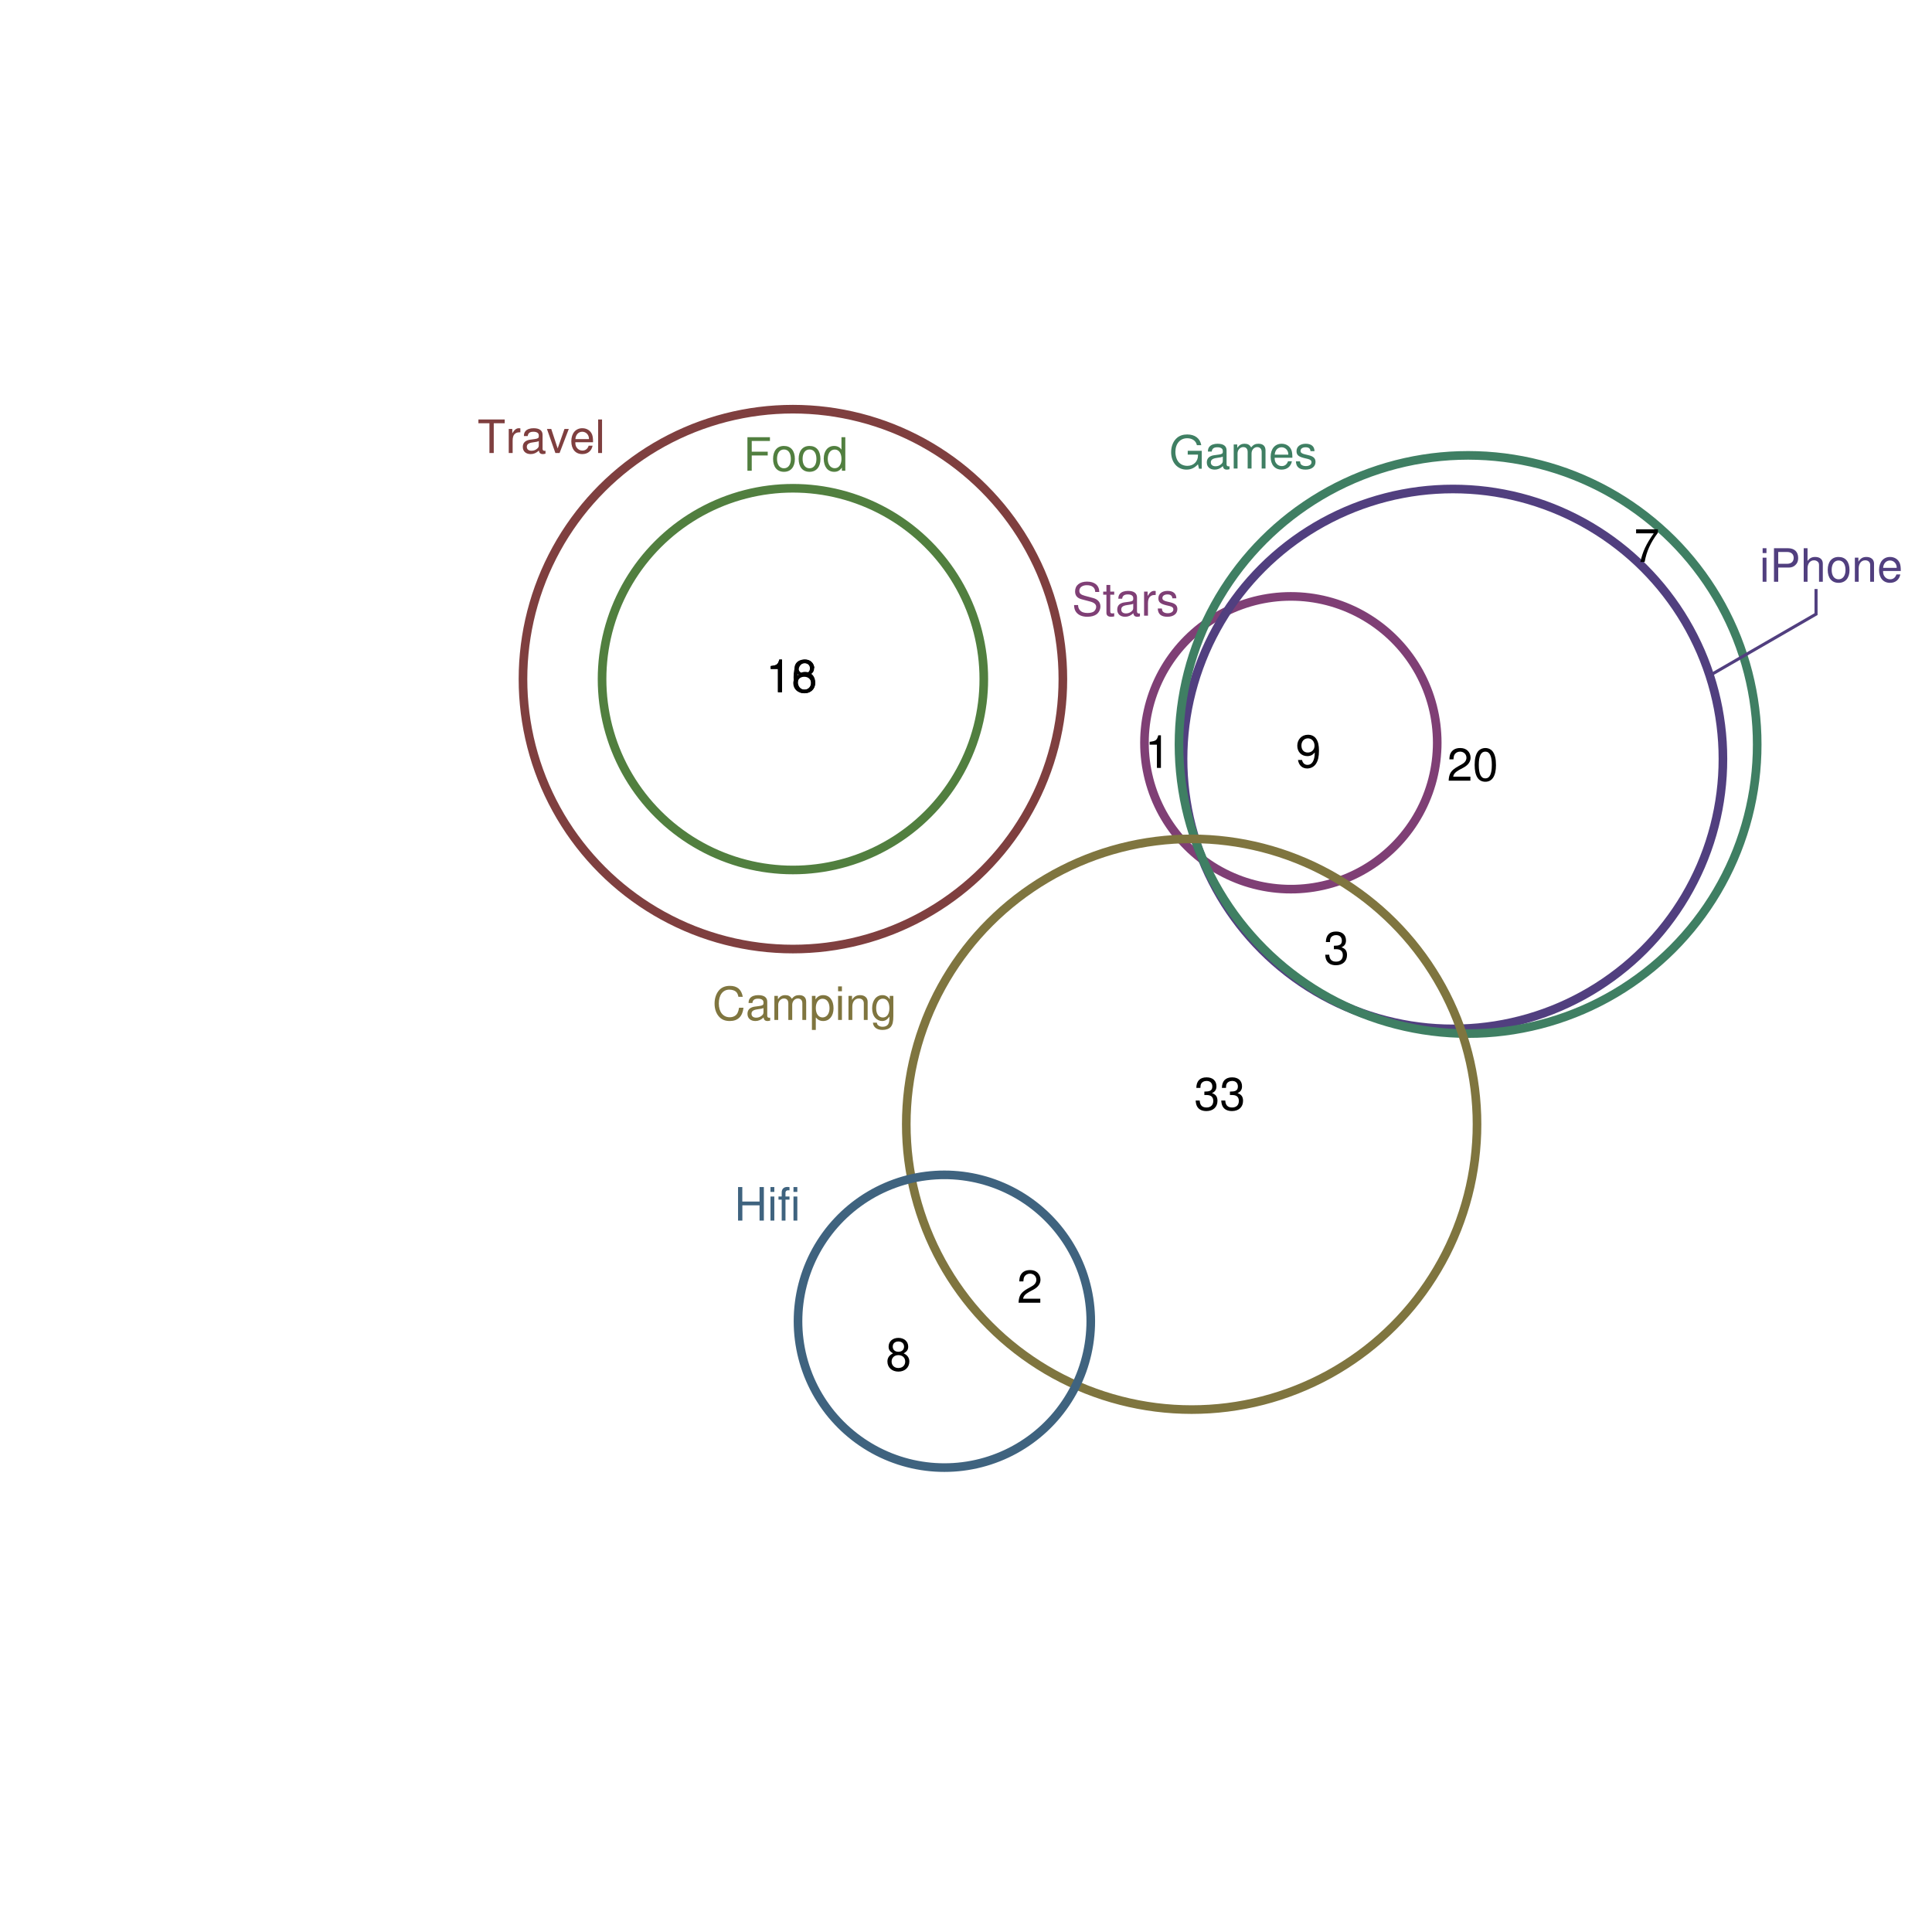 <?xml version="1.0" encoding="UTF-8" standalone="no"?>
<svg
   xmlns:dc="http://purl.org/dc/elements/1.1/"
   xmlns:cc="http://creativecommons.org/ns#"
   xmlns:rdf="http://www.w3.org/1999/02/22-rdf-syntax-ns#"
   xmlns:svg="http://www.w3.org/2000/svg"
   xmlns="http://www.w3.org/2000/svg"
   xmlns:xlink="http://www.w3.org/1999/xlink"
   xmlns:sodipodi="http://sodipodi.sourceforge.net/DTD/sodipodi-0.dtd"
   xmlns:inkscape="http://www.inkscape.org/namespaces/inkscape"
   width="504pt"
   height="504pt"
   viewBox="0 0 504 504"
   version="1.1"
   id="svg301"
   inkscape:version="0.91 r13725"
   sodipodi:docname="q27.zones.zones-wilkinson.svg">
  <sodipodi:namedview
     pagecolor="#ffffff"
     bordercolor="#666666"
     borderopacity="1"
     objecttolerance="10"
     gridtolerance="10"
     guidetolerance="10"
     inkscape:pageopacity="0"
     inkscape:pageshadow="2"
     inkscape:window-width="1920"
     inkscape:window-height="1016"
     id="namedview556"
     showgrid="false"
     inkscape:zoom="1.4984127"
     inkscape:cx="524.23844"
     inkscape:cy="400.08087"
     inkscape:window-x="0"
     inkscape:window-y="27"
     inkscape:window-maximized="1"
     inkscape:current-layer="svg301" />
  <defs
     id="defs303">
    <g
       id="g305">
      <symbol
         overflow="visible"
         id="glyph0-0">
        <path
           style="stroke:none;"
           d=""
           id="path308" />
      </symbol>
      <symbol
         overflow="visible"
         id="glyph0-1">
        <path
           style="stroke:none;"
           d="M 7.156 -6.188 C 7.141 -7.891 5.969 -8.891 3.953 -8.891 C 2.031 -8.891 0.844 -7.906 0.844 -6.328 C 0.844 -5.25 1.406 -4.578 2.562 -4.281 L 4.734 -3.703 C 5.828 -3.422 6.344 -2.969 6.344 -2.297 C 6.344 -1.828 6.078 -1.344 5.719 -1.078 C 5.359 -0.844 4.812 -0.703 4.109 -0.703 C 3.156 -0.703 2.516 -0.938 2.094 -1.438 C 1.766 -1.828 1.625 -2.25 1.625 -2.781 L 0.578 -2.781 C 0.594 -1.984 0.75 -1.453 1.094 -0.969 C 1.688 -0.156 2.703 0.281 4.031 0.281 C 5.078 0.281 5.922 0.031 6.484 -0.391 C 7.078 -0.859 7.453 -1.641 7.453 -2.406 C 7.453 -3.484 6.781 -4.266 5.594 -4.594 L 3.391 -5.188 C 2.344 -5.469 1.953 -5.812 1.953 -6.484 C 1.953 -7.375 2.734 -7.953 3.906 -7.953 C 5.297 -7.953 6.078 -7.312 6.094 -6.188 Z M 7.156 -6.188 "
           id="path311" />
      </symbol>
      <symbol
         overflow="visible"
         id="glyph0-2">
        <path
           style="stroke:none;"
           d="M 3.047 -6.281 L 2.016 -6.281 L 2.016 -8.016 L 1.016 -8.016 L 1.016 -6.281 L 0.172 -6.281 L 0.172 -5.469 L 1.016 -5.469 L 1.016 -0.719 C 1.016 -0.078 1.453 0.281 2.234 0.281 C 2.469 0.281 2.719 0.25 3.047 0.188 L 3.047 -0.641 C 2.922 -0.609 2.766 -0.594 2.562 -0.594 C 2.141 -0.594 2.016 -0.719 2.016 -1.156 L 2.016 -5.469 L 3.047 -5.469 Z M 3.047 -6.281 "
           id="path314" />
      </symbol>
      <symbol
         overflow="visible"
         id="glyph0-3">
        <path
           style="stroke:none;"
           d="M 6.422 -0.594 C 6.312 -0.562 6.266 -0.562 6.203 -0.562 C 5.859 -0.562 5.656 -0.75 5.656 -1.062 L 5.656 -4.75 C 5.656 -5.875 4.844 -6.469 3.297 -6.469 C 2.391 -6.469 1.625 -6.203 1.219 -5.734 C 0.922 -5.406 0.797 -5.047 0.781 -4.422 L 1.781 -4.422 C 1.875 -5.203 2.328 -5.547 3.266 -5.547 C 4.156 -5.547 4.672 -5.203 4.672 -4.609 L 4.672 -4.344 C 4.672 -3.922 4.422 -3.75 3.625 -3.641 C 2.203 -3.469 1.984 -3.422 1.609 -3.266 C 0.875 -2.969 0.5 -2.406 0.5 -1.578 C 0.5 -0.438 1.297 0.281 2.562 0.281 C 3.359 0.281 4 0 4.703 -0.641 C 4.781 -0.016 5.094 0.281 5.734 0.281 C 5.938 0.281 6.094 0.25 6.422 0.172 Z M 4.672 -1.984 C 4.672 -1.641 4.578 -1.438 4.266 -1.156 C 3.859 -0.797 3.375 -0.594 2.781 -0.594 C 2 -0.594 1.547 -0.969 1.547 -1.609 C 1.547 -2.266 1.984 -2.609 3.062 -2.766 C 4.109 -2.906 4.328 -2.953 4.672 -3.109 Z M 4.672 -1.984 "
           id="path317" />
      </symbol>
      <symbol
         overflow="visible"
         id="glyph0-4">
        <path
           style="stroke:none;"
           d="M 0.828 -6.281 L 0.828 0 L 1.844 0 L 1.844 -3.266 C 1.844 -4.156 2.062 -4.75 2.547 -5.094 C 2.859 -5.328 3.156 -5.406 3.859 -5.406 L 3.859 -6.438 C 3.688 -6.453 3.594 -6.469 3.469 -6.469 C 2.812 -6.469 2.328 -6.078 1.75 -5.141 L 1.75 -6.281 Z M 0.828 -6.281 "
           id="path320" />
      </symbol>
      <symbol
         overflow="visible"
         id="glyph0-5">
        <path
           style="stroke:none;"
           d="M 5.25 -4.531 C 5.25 -5.766 4.422 -6.469 2.969 -6.469 C 1.516 -6.469 0.562 -5.719 0.562 -4.547 C 0.562 -3.562 1.062 -3.094 2.562 -2.734 L 3.484 -2.516 C 4.188 -2.344 4.469 -2.094 4.469 -1.625 C 4.469 -1.047 3.875 -0.641 3 -0.641 C 2.453 -0.641 2 -0.797 1.75 -1.062 C 1.594 -1.25 1.531 -1.422 1.469 -1.875 L 0.406 -1.875 C 0.453 -0.422 1.266 0.281 2.922 0.281 C 4.5 0.281 5.516 -0.5 5.516 -1.719 C 5.516 -2.656 4.984 -3.172 3.734 -3.469 L 2.766 -3.703 C 1.953 -3.891 1.609 -4.156 1.609 -4.594 C 1.609 -5.172 2.125 -5.547 2.938 -5.547 C 3.75 -5.547 4.172 -5.203 4.203 -4.531 Z M 5.25 -4.531 "
           id="path323" />
      </symbol>
      <symbol
         overflow="visible"
         id="glyph0-6">
        <path
           style="stroke:none;"
           d="M 1.797 -6.281 L 0.797 -6.281 L 0.797 0 L 1.797 0 Z M 1.797 -8.75 L 0.797 -8.75 L 0.797 -7.484 L 1.797 -7.484 Z M 1.797 -8.75 "
           id="path326" />
      </symbol>
      <symbol
         overflow="visible"
         id="glyph0-7">
        <path
           style="stroke:none;"
           d="M 2.203 -3.703 L 4.953 -3.703 C 5.641 -3.703 6.188 -3.906 6.641 -4.328 C 7.172 -4.812 7.406 -5.375 7.406 -6.188 C 7.406 -7.828 6.438 -8.75 4.703 -8.75 L 1.094 -8.75 L 1.094 0 L 2.203 0 Z M 2.203 -4.688 L 2.203 -7.766 L 4.531 -7.766 C 5.609 -7.766 6.234 -7.188 6.234 -6.234 C 6.234 -5.266 5.609 -4.688 4.531 -4.688 Z M 2.203 -4.688 "
           id="path329" />
      </symbol>
      <symbol
         overflow="visible"
         id="glyph0-8">
        <path
           style="stroke:none;"
           d="M 0.844 -8.75 L 0.844 0 L 1.844 0 L 1.844 -3.469 C 1.844 -4.75 2.516 -5.594 3.547 -5.594 C 3.859 -5.594 4.188 -5.484 4.422 -5.297 C 4.719 -5.094 4.844 -4.797 4.844 -4.359 L 4.844 0 L 5.828 0 L 5.828 -4.75 C 5.828 -5.812 5.078 -6.469 3.859 -6.469 C 2.969 -6.469 2.422 -6.188 1.844 -5.422 L 1.844 -8.75 Z M 0.844 -8.75 "
           id="path332" />
      </symbol>
      <symbol
         overflow="visible"
         id="glyph0-9">
        <path
           style="stroke:none;"
           d="M 3.266 -6.469 C 1.5 -6.469 0.438 -5.203 0.438 -3.094 C 0.438 -0.984 1.484 0.281 3.281 0.281 C 5.047 0.281 6.125 -0.984 6.125 -3.047 C 6.125 -5.219 5.078 -6.469 3.266 -6.469 Z M 3.281 -5.547 C 4.406 -5.547 5.078 -4.625 5.078 -3.062 C 5.078 -1.578 4.375 -0.641 3.281 -0.641 C 2.156 -0.641 1.469 -1.578 1.469 -3.094 C 1.469 -4.609 2.156 -5.547 3.281 -5.547 Z M 3.281 -5.547 "
           id="path335" />
      </symbol>
      <symbol
         overflow="visible"
         id="glyph0-10">
        <path
           style="stroke:none;"
           d="M 0.844 -6.281 L 0.844 0 L 1.844 0 L 1.844 -3.469 C 1.844 -4.75 2.516 -5.594 3.547 -5.594 C 4.344 -5.594 4.844 -5.109 4.844 -4.359 L 4.844 0 L 5.844 0 L 5.844 -4.75 C 5.844 -5.797 5.062 -6.469 3.859 -6.469 C 2.922 -6.469 2.312 -6.109 1.766 -5.234 L 1.766 -6.281 Z M 0.844 -6.281 "
           id="path338" />
      </symbol>
      <symbol
         overflow="visible"
         id="glyph0-11">
        <path
           style="stroke:none;"
           d="M 6.156 -2.812 C 6.156 -3.766 6.078 -4.344 5.906 -4.812 C 5.5 -5.844 4.531 -6.469 3.359 -6.469 C 1.609 -6.469 0.484 -5.125 0.484 -3.062 C 0.484 -1 1.578 0.281 3.344 0.281 C 4.781 0.281 5.766 -0.547 6.031 -1.906 L 5.016 -1.906 C 4.734 -1.078 4.172 -0.641 3.375 -0.641 C 2.734 -0.641 2.203 -0.938 1.859 -1.469 C 1.625 -1.828 1.531 -2.188 1.531 -2.812 Z M 1.547 -3.625 C 1.625 -4.781 2.344 -5.547 3.344 -5.547 C 4.328 -5.547 5.094 -4.734 5.094 -3.703 C 5.094 -3.672 5.094 -3.641 5.078 -3.625 Z M 1.547 -3.625 "
           id="path341" />
      </symbol>
      <symbol
         overflow="visible"
         id="glyph0-12">
        <path
           style="stroke:none;"
           d="M 8.516 -4.625 L 4.859 -4.625 L 4.859 -3.641 L 7.531 -3.641 L 7.531 -3.391 C 7.531 -1.844 6.375 -0.703 4.781 -0.703 C 3.891 -0.703 3.078 -1.031 2.562 -1.594 C 1.984 -2.219 1.641 -3.266 1.641 -4.344 C 1.641 -6.484 2.875 -7.906 4.719 -7.906 C 6.047 -7.906 7.016 -7.219 7.25 -6.094 L 8.391 -6.094 C 8.078 -7.875 6.734 -8.891 4.734 -8.891 C 3.656 -8.891 2.797 -8.609 2.109 -8.047 C 1.109 -7.219 0.531 -5.859 0.531 -4.281 C 0.531 -1.594 2.172 0.281 4.531 0.281 C 5.719 0.281 6.672 -0.172 7.531 -1.109 L 7.797 0.047 L 8.516 0.047 Z M 8.516 -4.625 "
           id="path344" />
      </symbol>
      <symbol
         overflow="visible"
         id="glyph0-13">
        <path
           style="stroke:none;"
           d="M 0.844 -6.281 L 0.844 0 L 1.844 0 L 1.844 -3.953 C 1.844 -4.859 2.516 -5.594 3.328 -5.594 C 4.062 -5.594 4.484 -5.141 4.484 -4.328 L 4.484 0 L 5.5 0 L 5.5 -3.953 C 5.5 -4.859 6.156 -5.594 6.969 -5.594 C 7.703 -5.594 8.141 -5.125 8.141 -4.328 L 8.141 0 L 9.141 0 L 9.141 -4.719 C 9.141 -5.844 8.5 -6.469 7.312 -6.469 C 6.484 -6.469 5.969 -6.219 5.391 -5.516 C 5.016 -6.188 4.516 -6.469 3.703 -6.469 C 2.859 -6.469 2.297 -6.156 1.766 -5.406 L 1.766 -6.281 Z M 0.844 -6.281 "
           id="path347" />
      </symbol>
      <symbol
         overflow="visible"
         id="glyph0-14">
        <path
           style="stroke:none;"
           d="M 7.938 -6.031 C 7.594 -7.953 6.484 -8.891 4.578 -8.891 C 3.391 -8.891 2.453 -8.516 1.797 -7.797 C 1.016 -6.938 0.578 -5.688 0.578 -4.266 C 0.578 -2.828 1.016 -1.594 1.844 -0.75 C 2.516 -0.047 3.391 0.281 4.531 0.281 C 6.656 0.281 7.859 -0.875 8.125 -3.188 L 6.969 -3.188 C 6.875 -2.594 6.75 -2.188 6.578 -1.844 C 6.219 -1.109 5.469 -0.703 4.531 -0.703 C 2.797 -0.703 1.688 -2.094 1.688 -4.281 C 1.688 -6.531 2.75 -7.906 4.438 -7.906 C 5.141 -7.906 5.812 -7.688 6.172 -7.359 C 6.484 -7.062 6.672 -6.688 6.797 -6.031 Z M 7.938 -6.031 "
           id="path350" />
      </symbol>
      <symbol
         overflow="visible"
         id="glyph0-15">
        <path
           style="stroke:none;"
           d="M 0.641 2.609 L 1.656 2.609 L 1.656 -0.656 C 2.188 -0.016 2.766 0.281 3.594 0.281 C 5.203 0.281 6.281 -1.031 6.281 -3.031 C 6.281 -5.141 5.25 -6.469 3.578 -6.469 C 2.719 -6.469 2.047 -6.078 1.578 -5.344 L 1.578 -6.281 L 0.641 -6.281 Z M 3.406 -5.531 C 4.516 -5.531 5.234 -4.562 5.234 -3.062 C 5.234 -1.625 4.5 -0.656 3.406 -0.656 C 2.359 -0.656 1.656 -1.625 1.656 -3.094 C 1.656 -4.578 2.359 -5.531 3.406 -5.531 Z M 3.406 -5.531 "
           id="path353" />
      </symbol>
      <symbol
         overflow="visible"
         id="glyph0-16">
        <path
           style="stroke:none;"
           d="M 4.938 -6.281 L 4.938 -5.375 C 4.438 -6.125 3.828 -6.469 3.031 -6.469 C 1.422 -6.469 0.344 -5.078 0.344 -3.031 C 0.344 -2 0.625 -1.156 1.141 -0.562 C 1.609 -0.031 2.281 0.281 2.938 0.281 C 3.734 0.281 4.281 -0.062 4.844 -0.859 L 4.844 -0.531 C 4.844 0.328 4.734 0.844 4.484 1.188 C 4.219 1.562 3.703 1.781 3.094 1.781 C 2.641 1.781 2.234 1.656 1.953 1.438 C 1.734 1.266 1.625 1.094 1.578 0.719 L 0.547 0.719 C 0.656 1.906 1.578 2.609 3.062 2.609 C 4 2.609 4.797 2.312 5.203 1.812 C 5.688 1.234 5.875 0.438 5.875 -1.031 L 5.875 -6.281 Z M 3.125 -5.547 C 4.219 -5.547 4.844 -4.625 4.844 -3.062 C 4.844 -1.562 4.203 -0.641 3.141 -0.641 C 2.047 -0.641 1.391 -1.578 1.391 -3.094 C 1.391 -4.609 2.062 -5.547 3.125 -5.547 Z M 3.125 -5.547 "
           id="path356" />
      </symbol>
      <symbol
         overflow="visible"
         id="glyph0-17">
        <path
           style="stroke:none;"
           d="M 6.609 -3.984 L 6.609 0 L 7.734 0 L 7.734 -8.75 L 6.609 -8.75 L 6.609 -4.969 L 2.109 -4.969 L 2.109 -8.75 L 1 -8.75 L 1 0 L 2.125 0 L 2.125 -3.984 Z M 6.609 -3.984 "
           id="path359" />
      </symbol>
      <symbol
         overflow="visible"
         id="glyph0-18">
        <path
           style="stroke:none;"
           d="M 3.094 -6.281 L 2.047 -6.281 L 2.047 -7.266 C 2.047 -7.688 2.297 -7.906 2.75 -7.906 C 2.828 -7.906 2.875 -7.906 3.094 -7.891 L 3.094 -8.719 C 2.875 -8.766 2.734 -8.781 2.531 -8.781 C 1.609 -8.781 1.062 -8.25 1.062 -7.359 L 1.062 -6.281 L 0.219 -6.281 L 0.219 -5.469 L 1.062 -5.469 L 1.062 0 L 2.047 0 L 2.047 -5.469 L 3.094 -5.469 Z M 3.094 -6.281 "
           id="path362" />
      </symbol>
      <symbol
         overflow="visible"
         id="glyph0-19">
        <path
           style="stroke:none;"
           d="M 4.25 -7.766 L 7.109 -7.766 L 7.109 -8.75 L 0.25 -8.75 L 0.25 -7.766 L 3.125 -7.766 L 3.125 0 L 4.25 0 Z M 4.25 -7.766 "
           id="path365" />
      </symbol>
      <symbol
         overflow="visible"
         id="glyph0-20">
        <path
           style="stroke:none;"
           d="M 3.422 0 L 5.828 -6.281 L 4.703 -6.281 L 2.922 -1.188 L 1.25 -6.281 L 0.125 -6.281 L 2.328 0 Z M 3.422 0 "
           id="path368" />
      </symbol>
      <symbol
         overflow="visible"
         id="glyph0-21">
        <path
           style="stroke:none;"
           d="M 1.828 -8.75 L 0.812 -8.75 L 0.812 0 L 1.828 0 Z M 1.828 -8.75 "
           id="path371" />
      </symbol>
      <symbol
         overflow="visible"
         id="glyph0-22">
        <path
           style="stroke:none;"
           d="M 2.203 -3.984 L 6.375 -3.984 L 6.375 -4.969 L 2.203 -4.969 L 2.203 -7.766 L 6.953 -7.766 L 6.953 -8.75 L 1.078 -8.75 L 1.078 0 L 2.203 0 Z M 2.203 -3.984 "
           id="path374" />
      </symbol>
      <symbol
         overflow="visible"
         id="glyph0-23">
        <path
           style="stroke:none;"
           d="M 5.938 -8.75 L 4.938 -8.75 L 4.938 -5.5 C 4.531 -6.125 3.859 -6.469 3.016 -6.469 C 1.375 -6.469 0.312 -5.156 0.312 -3.156 C 0.312 -1.031 1.359 0.281 3.047 0.281 C 3.906 0.281 4.516 -0.047 5.047 -0.828 L 5.047 0 L 5.938 0 Z M 3.188 -5.531 C 4.266 -5.531 4.938 -4.578 4.938 -3.078 C 4.938 -1.625 4.25 -0.656 3.188 -0.656 C 2.094 -0.656 1.359 -1.625 1.359 -3.094 C 1.359 -4.562 2.094 -5.531 3.188 -5.531 Z M 3.188 -5.531 "
           id="path377" />
      </symbol>
      <symbol
         overflow="visible"
         id="glyph0-24">
        <path
           style="stroke:none;"
           d="M 0.641 -1.938 C 0.844 -0.547 1.75 0.281 3.047 0.281 C 3.984 0.281 4.844 -0.188 5.328 -0.938 C 5.875 -1.766 6.109 -2.812 6.109 -4.359 C 6.109 -5.781 5.891 -6.703 5.391 -7.453 C 4.922 -8.141 4.172 -8.516 3.234 -8.516 C 1.625 -8.516 0.453 -7.312 0.453 -5.641 C 0.453 -4.062 1.531 -2.938 3.078 -2.938 C 3.875 -2.938 4.469 -3.234 5.016 -3.891 C 5 -1.812 4.328 -0.656 3.125 -0.656 C 2.375 -0.656 1.859 -1.125 1.688 -1.938 Z M 3.234 -7.578 C 4.219 -7.578 4.953 -6.766 4.953 -5.656 C 4.953 -4.625 4.219 -3.875 3.188 -3.875 C 2.172 -3.875 1.531 -4.578 1.531 -5.719 C 1.531 -6.797 2.25 -7.578 3.234 -7.578 Z M 3.234 -7.578 "
           id="path380" />
      </symbol>
      <symbol
         overflow="visible"
         id="glyph0-25">
        <path
           style="stroke:none;"
           d="M 3.109 -6.062 L 3.109 0 L 4.156 0 L 4.156 -8.516 L 3.469 -8.516 C 3.094 -7.203 2.859 -7.016 1.219 -6.812 L 1.219 -6.062 Z M 3.109 -6.062 "
           id="path383" />
      </symbol>
      <symbol
         overflow="visible"
         id="glyph0-26">
        <path
           style="stroke:none;"
           d="M 2.656 -3.906 L 3.234 -3.906 C 4.391 -3.906 4.984 -3.391 4.984 -2.359 C 4.984 -1.297 4.328 -0.656 3.234 -0.656 C 2.078 -0.656 1.516 -1.234 1.438 -2.469 L 0.391 -2.469 C 0.438 -1.781 0.547 -1.344 0.75 -0.953 C 1.188 -0.141 2.031 0.281 3.188 0.281 C 4.938 0.281 6.078 -0.766 6.078 -2.375 C 6.078 -3.453 5.656 -4.062 4.625 -4.406 C 5.422 -4.719 5.812 -5.312 5.812 -6.172 C 5.812 -7.625 4.844 -8.516 3.234 -8.516 C 1.516 -8.516 0.594 -7.578 0.562 -5.766 L 1.625 -5.766 C 1.625 -6.281 1.688 -6.562 1.812 -6.828 C 2.047 -7.297 2.578 -7.578 3.234 -7.578 C 4.172 -7.578 4.734 -7.031 4.734 -6.125 C 4.734 -5.531 4.531 -5.172 4.062 -4.984 C 3.766 -4.859 3.391 -4.812 2.656 -4.797 Z M 2.656 -3.906 "
           id="path386" />
      </symbol>
      <symbol
         overflow="visible"
         id="glyph0-27">
        <path
           style="stroke:none;"
           d="M 6.078 -1.047 L 1.594 -1.047 C 1.703 -1.734 2.094 -2.188 3.125 -2.797 L 4.328 -3.438 C 5.516 -4.094 6.125 -4.969 6.125 -6.016 C 6.125 -6.719 5.844 -7.375 5.344 -7.844 C 4.844 -8.297 4.219 -8.516 3.406 -8.516 C 2.328 -8.516 1.531 -8.125 1.062 -7.406 C 0.75 -6.953 0.625 -6.422 0.594 -5.562 L 1.656 -5.562 C 1.688 -6.125 1.766 -6.484 1.906 -6.75 C 2.188 -7.266 2.734 -7.578 3.375 -7.578 C 4.328 -7.578 5.047 -6.906 5.047 -5.984 C 5.047 -5.312 4.656 -4.734 3.906 -4.312 L 2.797 -3.688 C 1.016 -2.672 0.5 -1.875 0.406 0 L 6.078 0 Z M 6.078 -1.047 "
           id="path389" />
      </symbol>
      <symbol
         overflow="visible"
         id="glyph0-28">
        <path
           style="stroke:none;"
           d="M 3.297 -8.516 C 2.516 -8.516 1.781 -8.156 1.344 -7.578 C 0.797 -6.828 0.516 -5.688 0.516 -4.109 C 0.516 -1.25 1.469 0.281 3.297 0.281 C 5.094 0.281 6.078 -1.25 6.078 -4.047 C 6.078 -5.703 5.812 -6.797 5.25 -7.578 C 4.812 -8.172 4.109 -8.516 3.297 -8.516 Z M 3.297 -7.578 C 4.438 -7.578 5 -6.422 5 -4.141 C 5 -1.734 4.453 -0.594 3.281 -0.594 C 2.156 -0.594 1.594 -1.781 1.594 -4.109 C 1.594 -6.438 2.156 -7.578 3.297 -7.578 Z M 3.297 -7.578 "
           id="path392" />
      </symbol>
      <symbol
         overflow="visible"
         id="glyph0-29">
        <path
           style="stroke:none;"
           d="M 4.688 -4.469 C 5.562 -5 5.859 -5.438 5.859 -6.234 C 5.859 -7.578 4.812 -8.516 3.297 -8.516 C 1.797 -8.516 0.75 -7.578 0.75 -6.234 C 0.75 -5.453 1.031 -5.016 1.891 -4.469 C 0.922 -4.016 0.438 -3.297 0.438 -2.359 C 0.438 -0.797 1.625 0.281 3.297 0.281 C 4.984 0.281 6.156 -0.797 6.156 -2.359 C 6.156 -3.297 5.672 -4.016 4.688 -4.469 Z M 3.297 -7.578 C 4.203 -7.578 4.781 -7.047 4.781 -6.219 C 4.781 -5.422 4.188 -4.891 3.297 -4.891 C 2.406 -4.891 1.828 -5.422 1.828 -6.234 C 1.828 -7.047 2.406 -7.578 3.297 -7.578 Z M 3.297 -4.016 C 4.359 -4.016 5.078 -3.344 5.078 -2.344 C 5.078 -1.328 4.359 -0.656 3.281 -0.656 C 2.25 -0.656 1.531 -1.344 1.531 -2.344 C 1.531 -3.344 2.25 -4.016 3.297 -4.016 Z M 3.297 -4.016 "
           id="path395" />
      </symbol>
      <symbol
         overflow="visible"
         id="glyph0-30">
        <path
           style="stroke:none;"
           d="M 6.234 -8.516 L 0.547 -8.516 L 0.547 -7.469 L 5.141 -7.469 C 3.125 -4.578 2.297 -2.797 1.656 0 L 2.781 0 C 3.25 -2.719 4.312 -5.062 6.234 -7.625 Z M 6.234 -8.516 "
           id="path398" />
      </symbol>
      <symbol
         overflow="visible"
         id="glyph0-31">
        <path
           style="stroke:none;"
           d="M 5.969 -6.281 C 5.766 -7.688 4.859 -8.516 3.562 -8.516 C 2.625 -8.516 1.781 -8.047 1.281 -7.297 C 0.75 -6.469 0.516 -5.422 0.516 -3.875 C 0.516 -2.453 0.734 -1.531 1.234 -0.781 C 1.688 -0.094 2.438 0.281 3.375 0.281 C 4.984 0.281 6.156 -0.922 6.156 -2.594 C 6.156 -4.172 5.078 -5.297 3.547 -5.297 C 2.719 -5.297 2.047 -4.969 1.594 -4.344 C 1.609 -6.422 2.281 -7.578 3.484 -7.578 C 4.234 -7.578 4.75 -7.109 4.922 -6.281 Z M 3.422 -4.359 C 4.438 -4.359 5.078 -3.641 5.078 -2.516 C 5.078 -1.438 4.359 -0.656 3.391 -0.656 C 2.406 -0.656 1.656 -1.469 1.656 -2.562 C 1.656 -3.625 2.375 -4.359 3.422 -4.359 Z M 3.422 -4.359 "
           id="path401" />
      </symbol>
    </g>
  </defs>
  <path
     inkscape:connector-curvature="0"
     id="path406"
     d="m 374.91,192.566 -0.059,-1.199 -0.094,-1.195 -0.129,-1.191 -0.172,-1.188 -0.203,-1.184 -0.246,-1.172 -0.277,-1.168 -0.316,-1.156 -0.355,-1.148 -0.387,-1.133 -0.426,-1.125 -0.457,-1.105 -0.496,-1.094 -0.527,-1.078 -0.559,-1.062 -0.598,-1.039 -0.625,-1.023 -0.66,-1.004 -0.688,-0.98 -0.723,-0.961 -0.75,-0.938 -0.777,-0.91 -0.809,-0.887 -0.836,-0.863 -0.859,-0.832 -0.887,-0.809 -0.914,-0.781 -0.938,-0.75 -0.957,-0.719 -0.98,-0.691 -1.004,-0.656 -1.023,-0.629 -1.043,-0.594 -1.059,-0.562 -1.078,-0.527 -1.094,-0.492 -1.109,-0.461 -1.121,-0.422 -1.137,-0.391 -1.145,-0.352 -1.156,-0.316 -1.168,-0.281 -1.176,-0.242 -1.18,-0.207 -1.188,-0.168 -1.195,-0.133 -1.195,-0.094 -1.195,-0.055 -1.203,-0.019 -1.199,0.019 -1.195,0.055 -1.199,0.094 -1.191,0.133 -1.188,0.168 -1.18,0.207 -1.176,0.242 -1.168,0.281 -1.156,0.316 -1.148,0.352 -1.133,0.391 -1.121,0.422 -1.109,0.461 -1.094,0.492 -1.078,0.527 -1.059,0.562 -1.043,0.594 -1.023,0.629 -1.004,0.656 -0.98,0.691 -0.961,0.719 -0.934,0.75 -0.914,0.781 -0.887,0.809 -0.859,0.832 -0.836,0.863 -0.809,0.887 -0.777,0.91 -0.75,0.938 -0.723,0.961 -0.688,0.98 -0.66,1.004 -0.625,1.023 -0.598,1.039 -0.559,1.062 -0.527,1.078 -0.496,1.094 -0.457,1.105 -0.426,1.125 -0.387,1.133 -0.355,1.148 -0.316,1.156 -0.277,1.168 -0.246,1.172 -0.207,1.184 -0.168,1.188 -0.129,1.191 -0.098,1.195 -0.055,1.199 -0.019,1.199 0.019,1.199 0.055,1.199 0.098,1.195 0.129,1.191 0.168,1.191 0.207,1.18 0.246,1.176 0.277,1.164 0.316,1.16 0.355,1.145 0.387,1.137 0.426,1.121 0.457,1.109 0.496,1.094 0.527,1.078 0.559,1.059 0.598,1.043 0.625,1.023 0.66,1 0.688,0.984 0.723,0.957 0.75,0.938 0.777,0.91 0.809,0.891 0.836,0.859 0.859,0.836 0.887,0.805 0.914,0.781 0.934,0.75 0.961,0.719 0.98,0.691 1.004,0.66 1.023,0.625 1.043,0.594 1.059,0.562 1.078,0.527 1.094,0.492 1.109,0.461 1.121,0.426 1.133,0.387 1.148,0.352 1.156,0.316 1.168,0.281 1.176,0.242 1.18,0.207 1.188,0.168 1.191,0.133 1.199,0.094 1.195,0.059 1.199,0.016 1.203,-0.016 1.195,-0.059 1.195,-0.094 1.195,-0.133 1.188,-0.168 1.18,-0.207 1.176,-0.242 1.168,-0.281 1.156,-0.316 1.145,-0.352 1.137,-0.387 1.121,-0.426 1.109,-0.461 1.094,-0.492 1.078,-0.527 1.059,-0.562 1.043,-0.594 1.023,-0.625 1.004,-0.66 0.98,-0.691 0.957,-0.719 0.938,-0.75 0.914,-0.781 0.887,-0.805 0.859,-0.836 0.836,-0.859 0.809,-0.891 0.777,-0.91 0.75,-0.938 0.723,-0.957 0.688,-0.984 0.66,-1 0.625,-1.023 0.598,-1.043 0.559,-1.059 0.527,-1.078 0.496,-1.094 0.457,-1.109 0.426,-1.121 0.387,-1.137 0.355,-1.145 0.316,-1.16 0.277,-1.164 0.246,-1.176 0.203,-1.18 0.172,-1.191 0.129,-1.191 0.094,-1.195 0.059,-1.199 0.019,-1.199 -0.019,-1.199"
     style="fill:none;stroke:#7f3f75;stroke-width:2.25;stroke-linecap:round;stroke-linejoin:round;stroke-miterlimit:10;stroke-opacity:1" />
  <path
     inkscape:connector-curvature="0"
     id="path408"
     d="m 449.426,195.77 -0.102,-2.211 -0.176,-2.207 -0.242,-2.195 -0.312,-2.191 -0.379,-2.18 -0.449,-2.164 -0.516,-2.152 -0.586,-2.133 -0.648,-2.117 -0.719,-2.09 -0.781,-2.07 -0.844,-2.043 L 442.758,168 441.785,166.012 440.75,164.059 439.656,162.137 438.5,160.25 l -1.215,-1.852 -1.273,-1.809 -1.328,-1.77 -1.383,-1.727 -1.438,-1.68 -1.488,-1.637 -1.539,-1.59 -1.586,-1.539 -1.637,-1.488 -1.684,-1.438 -1.727,-1.383 -1.77,-1.328 -1.809,-1.273 -1.848,-1.211 -1.887,-1.156 -1.922,-1.098 -1.957,-1.035 -1.984,-0.973 -2.016,-0.91 -2.043,-0.848 -2.07,-0.781 -2.094,-0.715 -2.113,-0.652 -2.133,-0.582 -2.152,-0.52 -2.168,-0.445 -2.18,-0.383 -2.188,-0.312 -2.199,-0.242 -2.207,-0.172 -2.207,-0.105 -2.215,-0.035 -2.211,0.035 -2.207,0.105 -2.207,0.172 -2.199,0.242 -2.191,0.312 -2.176,0.383 -2.168,0.445 -2.152,0.52 -2.133,0.582 -2.113,0.652 -2.094,0.715 -2.07,0.781 -2.043,0.848 -2.016,0.91 -1.984,0.973 -1.957,1.035 -1.922,1.098 -1.887,1.156 -1.848,1.211 -1.809,1.273 -1.77,1.328 -1.727,1.383 -1.684,1.438 -1.637,1.488 -1.586,1.539 -1.539,1.59 -1.492,1.637 -1.434,1.68 -1.383,1.727 -1.328,1.77 -1.273,1.809 -1.215,1.852 -1.156,1.887 -1.094,1.922 -1.035,1.953 -0.977,1.988 -0.91,2.016 -0.844,2.043 -0.781,2.07 -0.719,2.09 -0.648,2.117 -0.586,2.133 -0.516,2.152 -0.449,2.164 -0.379,2.18 -0.312,2.191 -0.242,2.195 -0.176,2.207 -0.102,2.211 -0.035,2.211 0.035,2.211 0.102,2.211 0.176,2.203 0.242,2.199 0.312,2.191 0.379,2.18 0.449,2.164 0.516,2.152 0.586,2.133 0.648,2.113 0.719,2.094 0.781,2.07 0.844,2.043 0.91,2.016 0.977,1.988 1.035,1.953 1.094,1.922 1.156,1.887 1.215,1.848 1.273,1.812 1.328,1.77 1.383,1.727 1.434,1.68 1.492,1.637 1.539,1.59 1.586,1.539 1.637,1.488 1.684,1.438 1.727,1.383 1.77,1.328 1.809,1.27 1.848,1.215 1.887,1.156 1.922,1.098 1.957,1.035 1.984,0.973 2.016,0.91 2.043,0.848 2.07,0.781 2.094,0.715 2.113,0.652 2.133,0.582 2.152,0.516 2.168,0.449 2.176,0.383 2.191,0.309 2.199,0.246 2.207,0.172 2.207,0.105 2.211,0.035 2.215,-0.035 2.207,-0.105 2.207,-0.172 2.199,-0.246 2.188,-0.309 2.18,-0.383 2.168,-0.449 2.152,-0.516 2.133,-0.582 2.113,-0.652 2.094,-0.715 2.07,-0.781 2.043,-0.848 2.016,-0.91 1.984,-0.973 1.957,-1.035 1.922,-1.098 1.887,-1.156 1.848,-1.215 1.809,-1.27 1.77,-1.328 1.727,-1.383 1.684,-1.438 1.637,-1.488 1.586,-1.539 1.539,-1.59 1.488,-1.637 1.438,-1.68 1.383,-1.727 1.328,-1.77 1.273,-1.812 1.215,-1.848 1.156,-1.887 1.094,-1.922 1.035,-1.953 0.973,-1.988 0.914,-2.016 0.844,-2.043 0.781,-2.07 0.719,-2.094 0.648,-2.113 0.586,-2.133 0.516,-2.152 0.449,-2.164 0.379,-2.18 0.312,-2.191 0.242,-2.199 0.176,-2.203 0.102,-2.211 0.035,-2.211 -0.035,-2.211"
     style="fill:none;stroke:#513f7f;stroke-width:2.25;stroke-linecap:round;stroke-linejoin:round;stroke-miterlimit:10;stroke-opacity:1" />
  <path
     inkscape:connector-curvature="0"
     id="path410"
     d="m 458.363,191.84 -0.113,-2.367 -0.184,-2.359 -0.262,-2.355 -0.332,-2.344 -0.41,-2.336 -0.48,-2.32 -0.551,-2.305 -0.625,-2.285 -0.699,-2.262 -0.766,-2.242 -0.836,-2.219 -0.906,-2.188 -0.977,-2.16 -1.043,-2.125 -1.109,-2.094 -1.172,-2.059 -1.238,-2.02 -1.301,-1.98 -1.363,-1.938 -1.422,-1.895 -1.48,-1.852 -1.539,-1.801 -1.594,-1.754 -1.648,-1.699 -1.703,-1.648 -1.754,-1.594 -1.801,-1.539 -1.848,-1.484 -1.895,-1.422 -1.938,-1.359 -1.98,-1.301 -2.02,-1.238 -2.059,-1.176 -2.094,-1.109 -2.129,-1.039 -2.16,-0.977 -2.188,-0.906 -2.215,-0.84 -2.242,-0.766 -2.266,-0.695 -2.285,-0.625 -2.305,-0.555 -2.32,-0.48 -2.332,-0.406 -2.348,-0.336 -2.352,-0.258 -2.363,-0.188 -2.367,-0.109 -2.367,-0.039 -2.371,0.039 -2.367,0.109 -2.359,0.188 -2.355,0.258 -2.348,0.336 -2.332,0.406 -2.32,0.48 -2.305,0.555 -2.285,0.625 -2.262,0.695 -2.242,0.766 -2.219,0.84 -2.188,0.906 -2.16,0.977 -2.125,1.039 -2.094,1.109 -2.059,1.176 -2.02,1.238 -1.98,1.301 -1.938,1.359 -1.898,1.422 -1.848,1.484 -1.801,1.539 -1.754,1.594 -1.699,1.648 -1.648,1.699 -1.594,1.754 -1.539,1.801 -1.484,1.852 -1.422,1.895 -1.359,1.938 -1.301,1.98 -1.238,2.02 -1.176,2.059 -1.109,2.094 -1.043,2.125 -0.973,2.16 -0.906,2.188 -0.84,2.219 -0.766,2.242 -0.695,2.262 -0.625,2.285 -0.555,2.305 -0.48,2.32 -0.406,2.336 -0.336,2.344 -0.258,2.355 -0.188,2.359 -0.109,2.367 -0.039,2.371 0.039,2.367 0.109,2.367 0.188,2.363 0.258,2.355 0.336,2.344 0.406,2.332 0.48,2.32 0.555,2.305 0.625,2.285 0.695,2.266 0.766,2.242 0.84,2.215 0.906,2.188 0.973,2.16 1.043,2.129 1.109,2.094 1.176,2.059 1.238,2.02 1.301,1.98 1.359,1.938 1.422,1.895 1.484,1.848 1.539,1.801 1.594,1.754 1.648,1.703 1.699,1.648 1.754,1.594 1.801,1.539 1.848,1.48 1.898,1.422 1.938,1.363 1.98,1.301 2.02,1.238 2.059,1.172 2.094,1.109 2.125,1.043 2.16,0.977 2.188,0.906 2.219,0.836 2.242,0.77 2.262,0.695 2.285,0.625 2.305,0.551 2.32,0.48 2.332,0.41 2.348,0.332 2.355,0.262 2.359,0.184 2.367,0.113 2.371,0.035 2.367,-0.035 2.367,-0.113 2.363,-0.184 2.352,-0.262 2.348,-0.332 2.332,-0.41 2.32,-0.48 2.305,-0.551 2.285,-0.625 2.266,-0.695 2.242,-0.77 2.215,-0.836 2.188,-0.906 2.16,-0.977 2.129,-1.043 2.094,-1.109 2.059,-1.172 2.02,-1.238 1.98,-1.301 1.938,-1.363 1.895,-1.422 1.848,-1.48 1.801,-1.539 1.754,-1.594 1.703,-1.648 1.648,-1.703 1.594,-1.754 1.539,-1.801 1.48,-1.848 1.422,-1.895 1.363,-1.938 1.301,-1.98 1.238,-2.02 1.172,-2.059 1.109,-2.094 1.043,-2.129 0.977,-2.16 0.906,-2.188 0.836,-2.215 0.766,-2.242 0.699,-2.266 0.625,-2.285 0.551,-2.305 0.48,-2.32 0.41,-2.332 0.332,-2.344 0.262,-2.355 0.184,-2.363 0.113,-2.367 0.035,-2.367 -0.035,-2.371"
     style="fill:none;stroke:#3f7f63;stroke-width:2.25;stroke-linecap:round;stroke-linejoin:round;stroke-miterlimit:10;stroke-opacity:1" />
  <path
     inkscape:connector-curvature="0"
     id="path412"
     d="m 385.273,290.941 -0.113,-2.336 -0.184,-2.332 -0.254,-2.324 -0.332,-2.316 -0.402,-2.305 -0.473,-2.289 -0.547,-2.273 -0.617,-2.258 -0.688,-2.234 -0.758,-2.211 -0.824,-2.188 -0.895,-2.16 -0.965,-2.133 -1.027,-2.102 -1.094,-2.066 -1.16,-2.031 -1.223,-1.992 -1.281,-1.957 -1.348,-1.914 -1.402,-1.867 -1.461,-1.828 -1.52,-1.777 -1.574,-1.73 -1.629,-1.676 -1.68,-1.629 -1.73,-1.574 -1.777,-1.52 -1.824,-1.461 -1.871,-1.406 -1.914,-1.344 -1.953,-1.285 -1.992,-1.219 -2.031,-1.16 -2.07,-1.094 -2.098,-1.031 -2.133,-0.961 -2.16,-0.895 -2.188,-0.828 -2.211,-0.758 -2.238,-0.688 -2.254,-0.617 -2.273,-0.543 -2.289,-0.477 -2.305,-0.402 -2.316,-0.328 -2.324,-0.258 -2.332,-0.184 -2.336,-0.109 -2.34,-0.035 -2.336,0.035 -2.336,0.109 -2.332,0.184 -2.324,0.258 -2.316,0.328 -2.305,0.402 -2.289,0.477 -2.273,0.543 -2.254,0.617 -2.238,0.688 -2.211,0.758 -2.188,0.828 -2.16,0.895 -2.133,0.961 -2.098,1.031 -2.07,1.094 -2.031,1.16 -1.992,1.219 -1.953,1.285 -1.914,1.344 -1.871,1.406 -1.824,1.461 -1.781,1.52 -1.727,1.574 -1.68,1.629 -1.629,1.676 -1.574,1.73 -1.52,1.777 -1.461,1.828 -1.402,1.867 -1.348,1.914 -1.281,1.957 -1.223,1.992 -1.16,2.031 -1.094,2.066 -1.027,2.102 -0.965,2.133 -0.895,2.16 -0.824,2.188 -0.758,2.211 -0.688,2.234 -0.617,2.258 -0.547,2.273 -0.477,2.289 -0.398,2.305 -0.332,2.316 -0.258,2.324 -0.18,2.332 -0.113,2.336 -0.035,2.336 0.035,2.34 0.113,2.336 0.18,2.332 0.258,2.324 0.332,2.312 0.398,2.305 0.477,2.293 0.547,2.273 0.617,2.254 0.688,2.234 0.758,2.215 0.824,2.188 0.895,2.16 0.965,2.133 1.027,2.098 1.094,2.066 1.16,2.031 1.223,1.996 1.281,1.953 1.348,1.914 1.402,1.871 1.461,1.824 1.52,1.777 1.574,1.73 1.629,1.68 1.68,1.629 1.727,1.574 1.781,1.516 1.824,1.465 1.871,1.402 1.914,1.344 1.953,1.285 1.992,1.223 2.031,1.16 2.07,1.094 2.098,1.027 2.133,0.961 2.16,0.898 2.188,0.824 2.211,0.758 2.238,0.688 2.254,0.617 2.273,0.547 2.289,0.473 2.305,0.402 2.316,0.332 2.324,0.254 2.332,0.184 2.336,0.109 2.336,0.039 2.34,-0.039 2.336,-0.109 2.332,-0.184 2.324,-0.254 2.316,-0.332 2.305,-0.402 2.289,-0.473 2.273,-0.547 2.254,-0.617 2.238,-0.688 2.211,-0.758 2.188,-0.824 2.16,-0.898 2.133,-0.961 2.098,-1.027 2.07,-1.094 2.031,-1.16 1.992,-1.223 1.953,-1.285 1.914,-1.344 1.871,-1.402 1.824,-1.465 1.777,-1.516 1.73,-1.574 1.68,-1.629 1.629,-1.68 1.574,-1.73 1.52,-1.777 1.461,-1.824 1.402,-1.871 1.348,-1.914 1.281,-1.953 1.223,-1.996 1.16,-2.031 1.094,-2.066 1.027,-2.098 0.965,-2.133 0.895,-2.16 0.824,-2.188 0.758,-2.215 0.688,-2.234 0.617,-2.254 0.547,-2.273 0.473,-2.293 0.402,-2.305 0.332,-2.312 0.254,-2.324 0.184,-2.332 0.113,-2.336 0.035,-2.34 -0.035,-2.336"
     style="fill:none;stroke:#7f753f;stroke-width:2.25;stroke-linecap:round;stroke-linejoin:round;stroke-miterlimit:10;stroke-opacity:1" />
  <path
     inkscape:connector-curvature="0"
     id="path414"
     d="m 284.531,343.469 -0.059,-1.199 -0.094,-1.195 -0.133,-1.191 -0.168,-1.188 -0.207,-1.184 -0.242,-1.176 -0.281,-1.164 -0.316,-1.16 -0.352,-1.145 -0.387,-1.137 -0.426,-1.121 -0.461,-1.109 -0.492,-1.094 -0.527,-1.074 -0.562,-1.062 -0.594,-1.043 -0.625,-1.023 -0.66,-1 -0.691,-0.98 -0.719,-0.961 -0.75,-0.938 -0.777,-0.91 -0.809,-0.887 -0.836,-0.863 -0.859,-0.836 -0.891,-0.805 -0.91,-0.781 -0.938,-0.75 -0.957,-0.719 -0.984,-0.691 -1,-0.66 -1.023,-0.625 -1.043,-0.594 -1.059,-0.562 -1.078,-0.527 -1.094,-0.492 -1.109,-0.461 -1.121,-0.422 -1.137,-0.391 -1.145,-0.352 -1.16,-0.316 -1.164,-0.281 -1.176,-0.242 -1.18,-0.207 -1.188,-0.168 -1.195,-0.133 -1.195,-0.094 -1.199,-0.059 -1.199,-0.016 -1.199,0.016 -1.199,0.059 -1.195,0.094 -1.191,0.133 -1.188,0.168 -1.184,0.207 -1.172,0.242 -1.168,0.281 -1.156,0.316 -1.148,0.352 -1.133,0.391 -1.125,0.422 -1.105,0.461 -1.094,0.492 -1.078,0.527 -1.062,0.562 -1.039,0.594 -1.023,0.625 -1.004,0.66 -0.98,0.691 -0.961,0.719 -0.934,0.75 -0.914,0.781 -0.887,0.805 -0.863,0.836 -0.832,0.863 -0.809,0.887 -0.781,0.91 -0.75,0.938 -0.719,0.961 -0.691,0.98 -0.656,1 -0.629,1.023 -0.594,1.043 -0.562,1.062 -0.527,1.074 -0.492,1.094 -0.461,1.109 -0.422,1.121 -0.391,1.137 -0.352,1.145 -0.316,1.16 -0.281,1.164 -0.242,1.176 -0.207,1.184 -0.168,1.188 -0.133,1.191 -0.094,1.195 -0.055,1.199 -0.019,1.199 0.019,1.199 0.055,1.199 0.094,1.195 0.133,1.191 0.168,1.188 0.207,1.184 0.242,1.176 0.281,1.164 0.316,1.156 0.352,1.148 0.391,1.133 0.422,1.125 0.461,1.109 0.492,1.09 0.527,1.078 0.562,1.062 0.594,1.039 0.629,1.023 0.656,1.004 0.691,0.98 0.719,0.961 0.75,0.938 0.781,0.91 0.809,0.887 0.832,0.863 0.863,0.836 0.887,0.805 0.914,0.781 0.934,0.75 0.961,0.719 0.98,0.691 1.004,0.656 1.023,0.629 1.039,0.594 1.062,0.562 1.078,0.527 1.094,0.492 1.105,0.461 1.125,0.422 1.133,0.391 1.148,0.352 1.156,0.316 1.168,0.281 1.172,0.242 1.184,0.207 1.188,0.168 1.191,0.133 1.195,0.094 1.199,0.055 1.199,0.019 1.199,-0.019 1.199,-0.055 1.195,-0.094 1.195,-0.133 1.188,-0.168 1.18,-0.207 1.176,-0.242 1.164,-0.281 1.16,-0.316 1.145,-0.352 1.137,-0.391 1.121,-0.422 1.109,-0.461 1.094,-0.492 1.078,-0.527 1.059,-0.562 1.043,-0.594 1.023,-0.629 1,-0.656 0.984,-0.691 0.957,-0.719 0.938,-0.75 0.91,-0.781 0.891,-0.805 0.859,-0.836 0.836,-0.863 0.809,-0.887 0.777,-0.91 0.75,-0.938 0.719,-0.961 0.691,-0.98 0.66,-1.004 0.625,-1.023 0.594,-1.039 0.562,-1.062 0.527,-1.078 0.492,-1.09 0.461,-1.109 0.426,-1.125 0.387,-1.133 0.352,-1.148 0.316,-1.156 0.281,-1.164 0.242,-1.176 0.207,-1.184 0.168,-1.188 0.133,-1.191 0.094,-1.195 0.059,-1.199 0.019,-1.199 -0.019,-1.199"
     style="fill:none;stroke:#3f637f;stroke-width:2.25;stroke-linecap:round;stroke-linejoin:round;stroke-miterlimit:10;stroke-opacity:1" />
  <path
     inkscape:connector-curvature="0"
     id="path416"
     d="m 277.234,174.949 -0.102,-2.211 -0.176,-2.203 -0.242,-2.199 -0.312,-2.191 -0.379,-2.18 -0.449,-2.164 -0.516,-2.152 -0.586,-2.133 -0.648,-2.113 -0.719,-2.094 -0.781,-2.07 -0.844,-2.043 -0.91,-2.016 -0.977,-1.988 -1.035,-1.953 -1.094,-1.922 -1.156,-1.887 -1.215,-1.848 -1.273,-1.812 -1.328,-1.77 -1.383,-1.727 -1.438,-1.68 -1.488,-1.637 -1.539,-1.59 -1.586,-1.539 -1.637,-1.488 -1.684,-1.438 -1.727,-1.383 -1.77,-1.328 -1.809,-1.27 -1.848,-1.215 -1.887,-1.156 -1.922,-1.098 -1.957,-1.035 -1.984,-0.973 -2.016,-0.91 -2.043,-0.848 -2.07,-0.781 -2.094,-0.715 -2.113,-0.652 -2.133,-0.582 -2.152,-0.516 -2.168,-0.449 -2.18,-0.383 -2.188,-0.309 -2.199,-0.246 -2.207,-0.172 -2.207,-0.105 -2.211,-0.035 -2.215,0.035 -2.207,0.105 -2.207,0.172 -2.199,0.246 -2.188,0.309 -2.18,0.383 -2.168,0.449 -2.152,0.516 -2.133,0.582 -2.113,0.652 -2.094,0.715 -2.07,0.781 -2.043,0.848 -2.016,0.91 -1.984,0.973 -1.957,1.035 -1.922,1.098 -1.887,1.156 -1.848,1.215 -1.809,1.27 -1.77,1.328 -1.727,1.383 -1.684,1.438 -1.637,1.488 -1.586,1.539 -1.539,1.59 -1.488,1.637 -1.438,1.68 -1.383,1.727 -1.328,1.77 -1.273,1.812 -1.215,1.848 -1.156,1.887 -1.094,1.922 -1.035,1.953 -0.973,1.988 -0.914,2.016 -0.844,2.043 -0.781,2.07 -0.719,2.094 -0.648,2.113 -0.586,2.133 -0.516,2.152 -0.449,2.164 -0.379,2.18 -0.312,2.191 -0.242,2.199 -0.176,2.203 -0.102,2.211 -0.035,2.211 0.035,2.211 0.102,2.211 0.176,2.207 0.242,2.195 0.312,2.191 0.379,2.18 0.449,2.164 0.516,2.152 0.586,2.133 0.648,2.117 0.719,2.09 0.781,2.07 0.844,2.043 0.914,2.016 0.973,1.988 1.035,1.953 1.094,1.922 1.156,1.887 1.215,1.852 1.273,1.809 1.328,1.77 1.383,1.727 1.438,1.68 1.488,1.637 1.539,1.59 1.586,1.539 1.637,1.488 1.684,1.438 1.727,1.383 1.77,1.328 1.809,1.273 1.848,1.211 1.887,1.156 1.922,1.098 1.957,1.035 1.984,0.973 2.016,0.91 2.043,0.848 2.07,0.781 2.094,0.715 2.113,0.652 2.133,0.582 2.152,0.52 2.168,0.445 2.18,0.383 2.188,0.312 2.199,0.242 2.207,0.172 2.207,0.105 2.215,0.035 2.211,-0.035 2.207,-0.105 2.207,-0.172 2.199,-0.242 2.188,-0.312 2.18,-0.383 2.168,-0.445 2.152,-0.52 2.133,-0.582 2.113,-0.652 2.094,-0.715 2.07,-0.781 2.043,-0.848 2.016,-0.91 1.984,-0.973 1.957,-1.035 1.922,-1.098 1.887,-1.156 1.848,-1.211 1.809,-1.273 1.77,-1.328 1.727,-1.383 1.684,-1.438 1.637,-1.488 1.586,-1.539 1.539,-1.59 1.488,-1.637 1.438,-1.68 1.383,-1.727 1.328,-1.77 1.273,-1.809 1.215,-1.852 1.156,-1.887 1.094,-1.922 1.035,-1.953 0.977,-1.988 0.91,-2.016 0.844,-2.043 0.781,-2.07 0.719,-2.09 0.648,-2.117 0.586,-2.133 0.516,-2.152 0.449,-2.164 0.379,-2.18 0.312,-2.191 0.242,-2.195 0.176,-2.207 0.102,-2.211 0.035,-2.211 -0.035,-2.211"
     style="fill:none;stroke:#7f3f3f;stroke-width:2.25;stroke-linecap:round;stroke-linejoin:round;stroke-miterlimit:10;stroke-opacity:1" />
  <path
     inkscape:connector-curvature="0"
     id="path418"
     d="m 256.621,175.598 -0.074,-1.562 -0.121,-1.562 -0.172,-1.555 -0.223,-1.547 -0.27,-1.539 -0.316,-1.535 -0.363,-1.52 -0.414,-1.508 -0.461,-1.496 -0.504,-1.48 -0.555,-1.461 -0.598,-1.445 -0.645,-1.426 -0.688,-1.406 -0.73,-1.383 -0.777,-1.359 -0.816,-1.332 -0.859,-1.309 -0.898,-1.277 -0.941,-1.254 -0.977,-1.219 -1.016,-1.191 -1.051,-1.156 -1.09,-1.121 -1.125,-1.09 -1.156,-1.051 -1.188,-1.02 -1.223,-0.977 -1.25,-0.938 -1.281,-0.902 -1.305,-0.855 -1.336,-0.82 -1.359,-0.773 -1.383,-0.73 -1.402,-0.691 -1.426,-0.641 -1.445,-0.602 -1.465,-0.551 -1.48,-0.508 -1.492,-0.461 -1.512,-0.41 -1.52,-0.367 -1.531,-0.316 -1.539,-0.27 -1.551,-0.219 -1.555,-0.172 -1.559,-0.125 -1.562,-0.07 -1.562,-0.027 -1.566,0.027 -1.562,0.07 -1.559,0.125 -1.555,0.172 -1.551,0.219 -1.539,0.27 -1.531,0.316 -1.52,0.367 -1.512,0.41 -1.492,0.461 -1.48,0.508 -1.465,0.551 -1.445,0.602 -1.426,0.641 -1.402,0.691 -1.383,0.73 -1.359,0.773 -1.336,0.82 -1.305,0.855 -1.281,0.902 -1.25,0.938 -1.223,0.977 -1.188,1.02 -1.156,1.051 -1.125,1.09 -1.086,1.121 -1.055,1.156 -1.016,1.191 -0.977,1.219 -0.941,1.254 -0.898,1.277 -0.859,1.309 -0.816,1.332 -0.777,1.359 -0.73,1.383 -0.688,1.406 -0.645,1.426 -0.598,1.445 -0.555,1.461 -0.504,1.48 -0.461,1.496 -0.414,1.508 -0.363,1.52 -0.316,1.535 -0.27,1.539 -0.223,1.547 -0.172,1.555 -0.121,1.562 -0.074,1.562 -0.023,1.562 0.023,1.562 0.074,1.562 0.121,1.562 0.172,1.555 0.223,1.547 0.27,1.543 0.316,1.531 0.363,1.52 0.414,1.508 0.461,1.496 0.504,1.48 0.555,1.461 0.598,1.445 0.645,1.426 0.688,1.406 0.73,1.383 0.777,1.359 0.816,1.332 0.859,1.309 0.898,1.277 0.941,1.254 0.977,1.219 1.016,1.191 1.055,1.156 1.086,1.121 1.125,1.09 1.156,1.055 1.188,1.016 1.223,0.977 1.25,0.938 1.281,0.902 1.305,0.859 1.336,0.816 1.359,0.773 1.383,0.734 1.402,0.688 1.426,0.641 1.445,0.602 1.465,0.551 1.48,0.508 1.492,0.461 1.512,0.41 1.52,0.367 1.531,0.316 1.539,0.27 1.551,0.219 1.555,0.172 1.559,0.125 1.562,0.074 1.566,0.023 1.562,-0.023 1.562,-0.074 1.559,-0.125 1.555,-0.172 1.551,-0.219 1.539,-0.27 1.531,-0.316 1.52,-0.367 1.512,-0.41 1.492,-0.461 1.48,-0.508 1.465,-0.551 1.445,-0.602 1.426,-0.641 1.402,-0.688 1.383,-0.734 1.359,-0.773 1.336,-0.816 1.305,-0.859 1.281,-0.902 1.25,-0.938 1.223,-0.977 1.188,-1.016 1.156,-1.055 1.125,-1.09 1.09,-1.121 1.051,-1.156 1.016,-1.191 0.977,-1.219 0.941,-1.254 0.898,-1.277 0.859,-1.309 0.816,-1.332 0.777,-1.359 0.73,-1.383 0.688,-1.406 0.645,-1.426 0.598,-1.445 0.555,-1.461 0.504,-1.48 0.461,-1.496 0.414,-1.508 0.363,-1.52 0.316,-1.531 0.27,-1.543 0.223,-1.547 0.172,-1.555 0.121,-1.562 0.074,-1.562 0.023,-1.562 -0.023,-1.562"
     style="fill:none;stroke:#517f3f;stroke-width:2.25;stroke-linecap:round;stroke-linejoin:round;stroke-miterlimit:10;stroke-opacity:1" />
  <g
     id="g420"
     style="fill:#7f3f75;fill-opacity:1"
     transform="translate(3.2,1.6)">
    <use
       height="100%"
       width="100%"
       id="use422"
       y="159.014"
       x="276.414"
       xlink:href="#glyph0-1" />
    <use
       height="100%"
       width="100%"
       id="use424"
       y="159.014"
       x="284.418"
       xlink:href="#glyph0-2" />
    <use
       height="100%"
       width="100%"
       id="use426"
       y="159.014"
       x="287.754"
       xlink:href="#glyph0-3" />
    <use
       height="100%"
       width="100%"
       id="use428"
       y="159.014"
       x="294.426"
       xlink:href="#glyph0-4" />
    <use
       height="100%"
       width="100%"
       id="use430"
       y="159.014"
       x="298.422"
       xlink:href="#glyph0-5" />
  </g>
  <g
     id="g432"
     style="fill:#513f7f;fill-opacity:1"
     transform="translate(183.476,20.764)">
    <use
       height="100%"
       width="100%"
       id="use434"
       y="130.998"
       x="275.543"
       xlink:href="#glyph0-6" />
    <use
       height="100%"
       width="100%"
       id="use436"
       y="130.998"
       x="278.207"
       xlink:href="#glyph0-7" />
    <use
       height="100%"
       width="100%"
       id="use438"
       y="130.998"
       x="286.211"
       xlink:href="#glyph0-8" />
    <use
       height="100%"
       width="100%"
       id="use440"
       y="130.998"
       x="292.883"
       xlink:href="#glyph0-9" />
    <use
       height="100%"
       width="100%"
       id="use442"
       y="130.998"
       x="299.555"
       xlink:href="#glyph0-10" />
    <use
       height="100%"
       width="100%"
       id="use444"
       y="130.998"
       x="306.227"
       xlink:href="#glyph0-11" />
  </g>
  <g
     id="g446"
     style="fill:#3f7f63;fill-opacity:1"
     transform="translate(32,0)">
    <use
       height="100%"
       width="100%"
       id="use448"
       y="122.229"
       x="272.984"
       xlink:href="#glyph0-12" />
    <use
       height="100%"
       width="100%"
       id="use450"
       y="122.229"
       x="282.32"
       xlink:href="#glyph0-3" />
    <use
       height="100%"
       width="100%"
       id="use452"
       y="122.229"
       x="288.992"
       xlink:href="#glyph0-13" />
    <use
       height="100%"
       width="100%"
       id="use454"
       y="122.229"
       x="298.988"
       xlink:href="#glyph0-11" />
    <use
       height="100%"
       width="100%"
       id="use456"
       y="122.229"
       x="305.66"
       xlink:href="#glyph0-5" />
  </g>
  <g
     id="g458"
     style="fill:#7f753f;fill-opacity:1"
     transform="translate(-11.2,44.8)">
    <use
       height="100%"
       width="100%"
       id="use460"
       y="221.271"
       x="197.031"
       xlink:href="#glyph0-14" />
    <use
       height="100%"
       width="100%"
       id="use462"
       y="221.271"
       x="205.695"
       xlink:href="#glyph0-3" />
    <use
       height="100%"
       width="100%"
       id="use464"
       y="221.271"
       x="212.367"
       xlink:href="#glyph0-13" />
    <use
       height="100%"
       width="100%"
       id="use466"
       y="221.271"
       x="222.363"
       xlink:href="#glyph0-15" />
    <use
       height="100%"
       width="100%"
       id="use468"
       y="221.271"
       x="229.035"
       xlink:href="#glyph0-6" />
    <use
       height="100%"
       width="100%"
       id="use470"
       y="221.271"
       x="231.699"
       xlink:href="#glyph0-10" />
    <use
       height="100%"
       width="100%"
       id="use472"
       y="221.271"
       x="238.371"
       xlink:href="#glyph0-16" />
  </g>
  <g
     id="g474"
     style="fill:#3f637f;fill-opacity:1"
     transform="translate(0,8)">
    <use
       height="100%"
       width="100%"
       id="use476"
       y="310.416"
       x="191.535"
       xlink:href="#glyph0-17" />
    <use
       height="100%"
       width="100%"
       id="use478"
       y="310.416"
       x="200.199"
       xlink:href="#glyph0-6" />
    <use
       height="100%"
       width="100%"
       id="use480"
       y="310.416"
       x="202.863"
       xlink:href="#glyph0-18" />
    <use
       height="100%"
       width="100%"
       id="use482"
       y="310.416"
       x="206.199"
       xlink:href="#glyph0-6" />
  </g>
  <g
     id="g484"
     style="fill:#7f3f3f;fill-opacity:1"
     transform="translate(19.2,8)">
    <use
       height="100%"
       width="100%"
       id="use486"
       y="110.178"
       x="105.355"
       xlink:href="#glyph0-19" />
    <use
       height="100%"
       width="100%"
       id="use488"
       y="110.178"
       x="112.688"
       xlink:href="#glyph0-4" />
    <use
       height="100%"
       width="100%"
       id="use490"
       y="110.178"
       x="116.684"
       xlink:href="#glyph0-3" />
    <use
       height="100%"
       width="100%"
       id="use492"
       y="110.178"
       x="123.355"
       xlink:href="#glyph0-20" />
    <use
       height="100%"
       width="100%"
       id="use494"
       y="110.178"
       x="129.355"
       xlink:href="#glyph0-11" />
    <use
       height="100%"
       width="100%"
       id="use496"
       y="110.178"
       x="136.027"
       xlink:href="#glyph0-21" />
  </g>
  <g
     id="g498"
     style="fill:#517f3f;fill-opacity:1"
     transform="translate(60.8,-8)">
    <use
       height="100%"
       width="100%"
       id="use500"
       y="130.803"
       x="133.102"
       xlink:href="#glyph0-22" />
    <use
       height="100%"
       width="100%"
       id="use502"
       y="130.803"
       x="140.434"
       xlink:href="#glyph0-9" />
    <use
       height="100%"
       width="100%"
       id="use504"
       y="130.803"
       x="147.105"
       xlink:href="#glyph0-9" />
    <use
       height="100%"
       width="100%"
       id="use506"
       y="130.803"
       x="153.777"
       xlink:href="#glyph0-23" />
  </g>
  <g
     id="g508"
     style="fill:#000000;fill-opacity:1">
    <use
       height="100%"
       width="100%"
       id="use510"
       y="200.189"
       x="337.969"
       xlink:href="#glyph0-24" />
  </g>
  <g
     id="g512"
     style="fill:#000000;fill-opacity:1"
     transform="translate(-3.2,-3.2)">
    <use
       height="100%"
       width="100%"
       id="use514"
       y="203.525"
       x="301.895"
       xlink:href="#glyph0-25" />
  </g>
  <g
     id="g516"
     style="fill:#000000;fill-opacity:1">
    <use
       height="100%"
       width="100%"
       id="use518"
       y="289.564"
       x="311.523"
       xlink:href="#glyph0-26" />
    <use
       height="100%"
       width="100%"
       id="use520"
       y="289.564"
       x="318.195"
       xlink:href="#glyph0-26" />
  </g>
  <g
     id="g522"
     style="fill:#000000;fill-opacity:1">
    <use
       height="100%"
       width="100%"
       id="use524"
       y="251.521"
       x="345.316"
       xlink:href="#glyph0-26" />
  </g>
  <g
     id="g526"
     style="fill:#000000;fill-opacity:1">
    <use
       height="100%"
       width="100%"
       id="use528"
       y="339.838"
       x="265.305"
       xlink:href="#glyph0-27" />
  </g>
  <g
     id="g530"
     style="fill:#000000;fill-opacity:1">
    <use
       height="100%"
       width="100%"
       id="use532"
       y="203.654"
       x="377.504"
       xlink:href="#glyph0-27" />
    <use
       height="100%"
       width="100%"
       id="use534"
       y="203.654"
       x="384.176"
       xlink:href="#glyph0-28" />
  </g>
  <g
     id="g536"
     style="fill:#000000;fill-opacity:1">
    <use
       height="100%"
       width="100%"
       id="use538"
       y="357.529"
       x="231.062"
       xlink:href="#glyph0-29" />
  </g>
  <g
     id="g540"
     style="fill:#000000;fill-opacity:1"
     transform="translate(51.2,-24)">
    <use
       height="100%"
       width="100%"
       id="use542"
       y="170.604"
       x="375.062"
       xlink:href="#glyph0-30" />
  </g>
  <g
     id="g544"
     style="fill:#000000;fill-opacity:1">
    <use
       height="100%"
       width="100%"
       id="use546"
       y="180.568"
       x="199.836"
       xlink:href="#glyph0-25" />
    <use
       height="100%"
       width="100%"
       id="use548"
       y="180.568"
       x="206.508"
       xlink:href="#glyph0-29" />
  </g>
  <g
     id="g550"
     style="fill:#000000;fill-opacity:1">
    <use
       height="100%"
       width="100%"
       id="use552"
       y="180.568"
       x="199.836"
       xlink:href="#glyph0-25" />
    <use
       height="100%"
       width="100%"
       id="use554"
       y="180.568"
       x="206.508"
       xlink:href="#glyph0-31" />
  </g>
  <path
     style="fill:none;fill-rule:evenodd;stroke:#513f7f;stroke-width:0.8px;stroke-linecap:butt;stroke-linejoin:miter;stroke-opacity:1"
     d="m 445.855,176.31 27.894,-16.105 0,-6.547"
     id="path5398"
     inkscape:connector-curvature="0" />
</svg>
